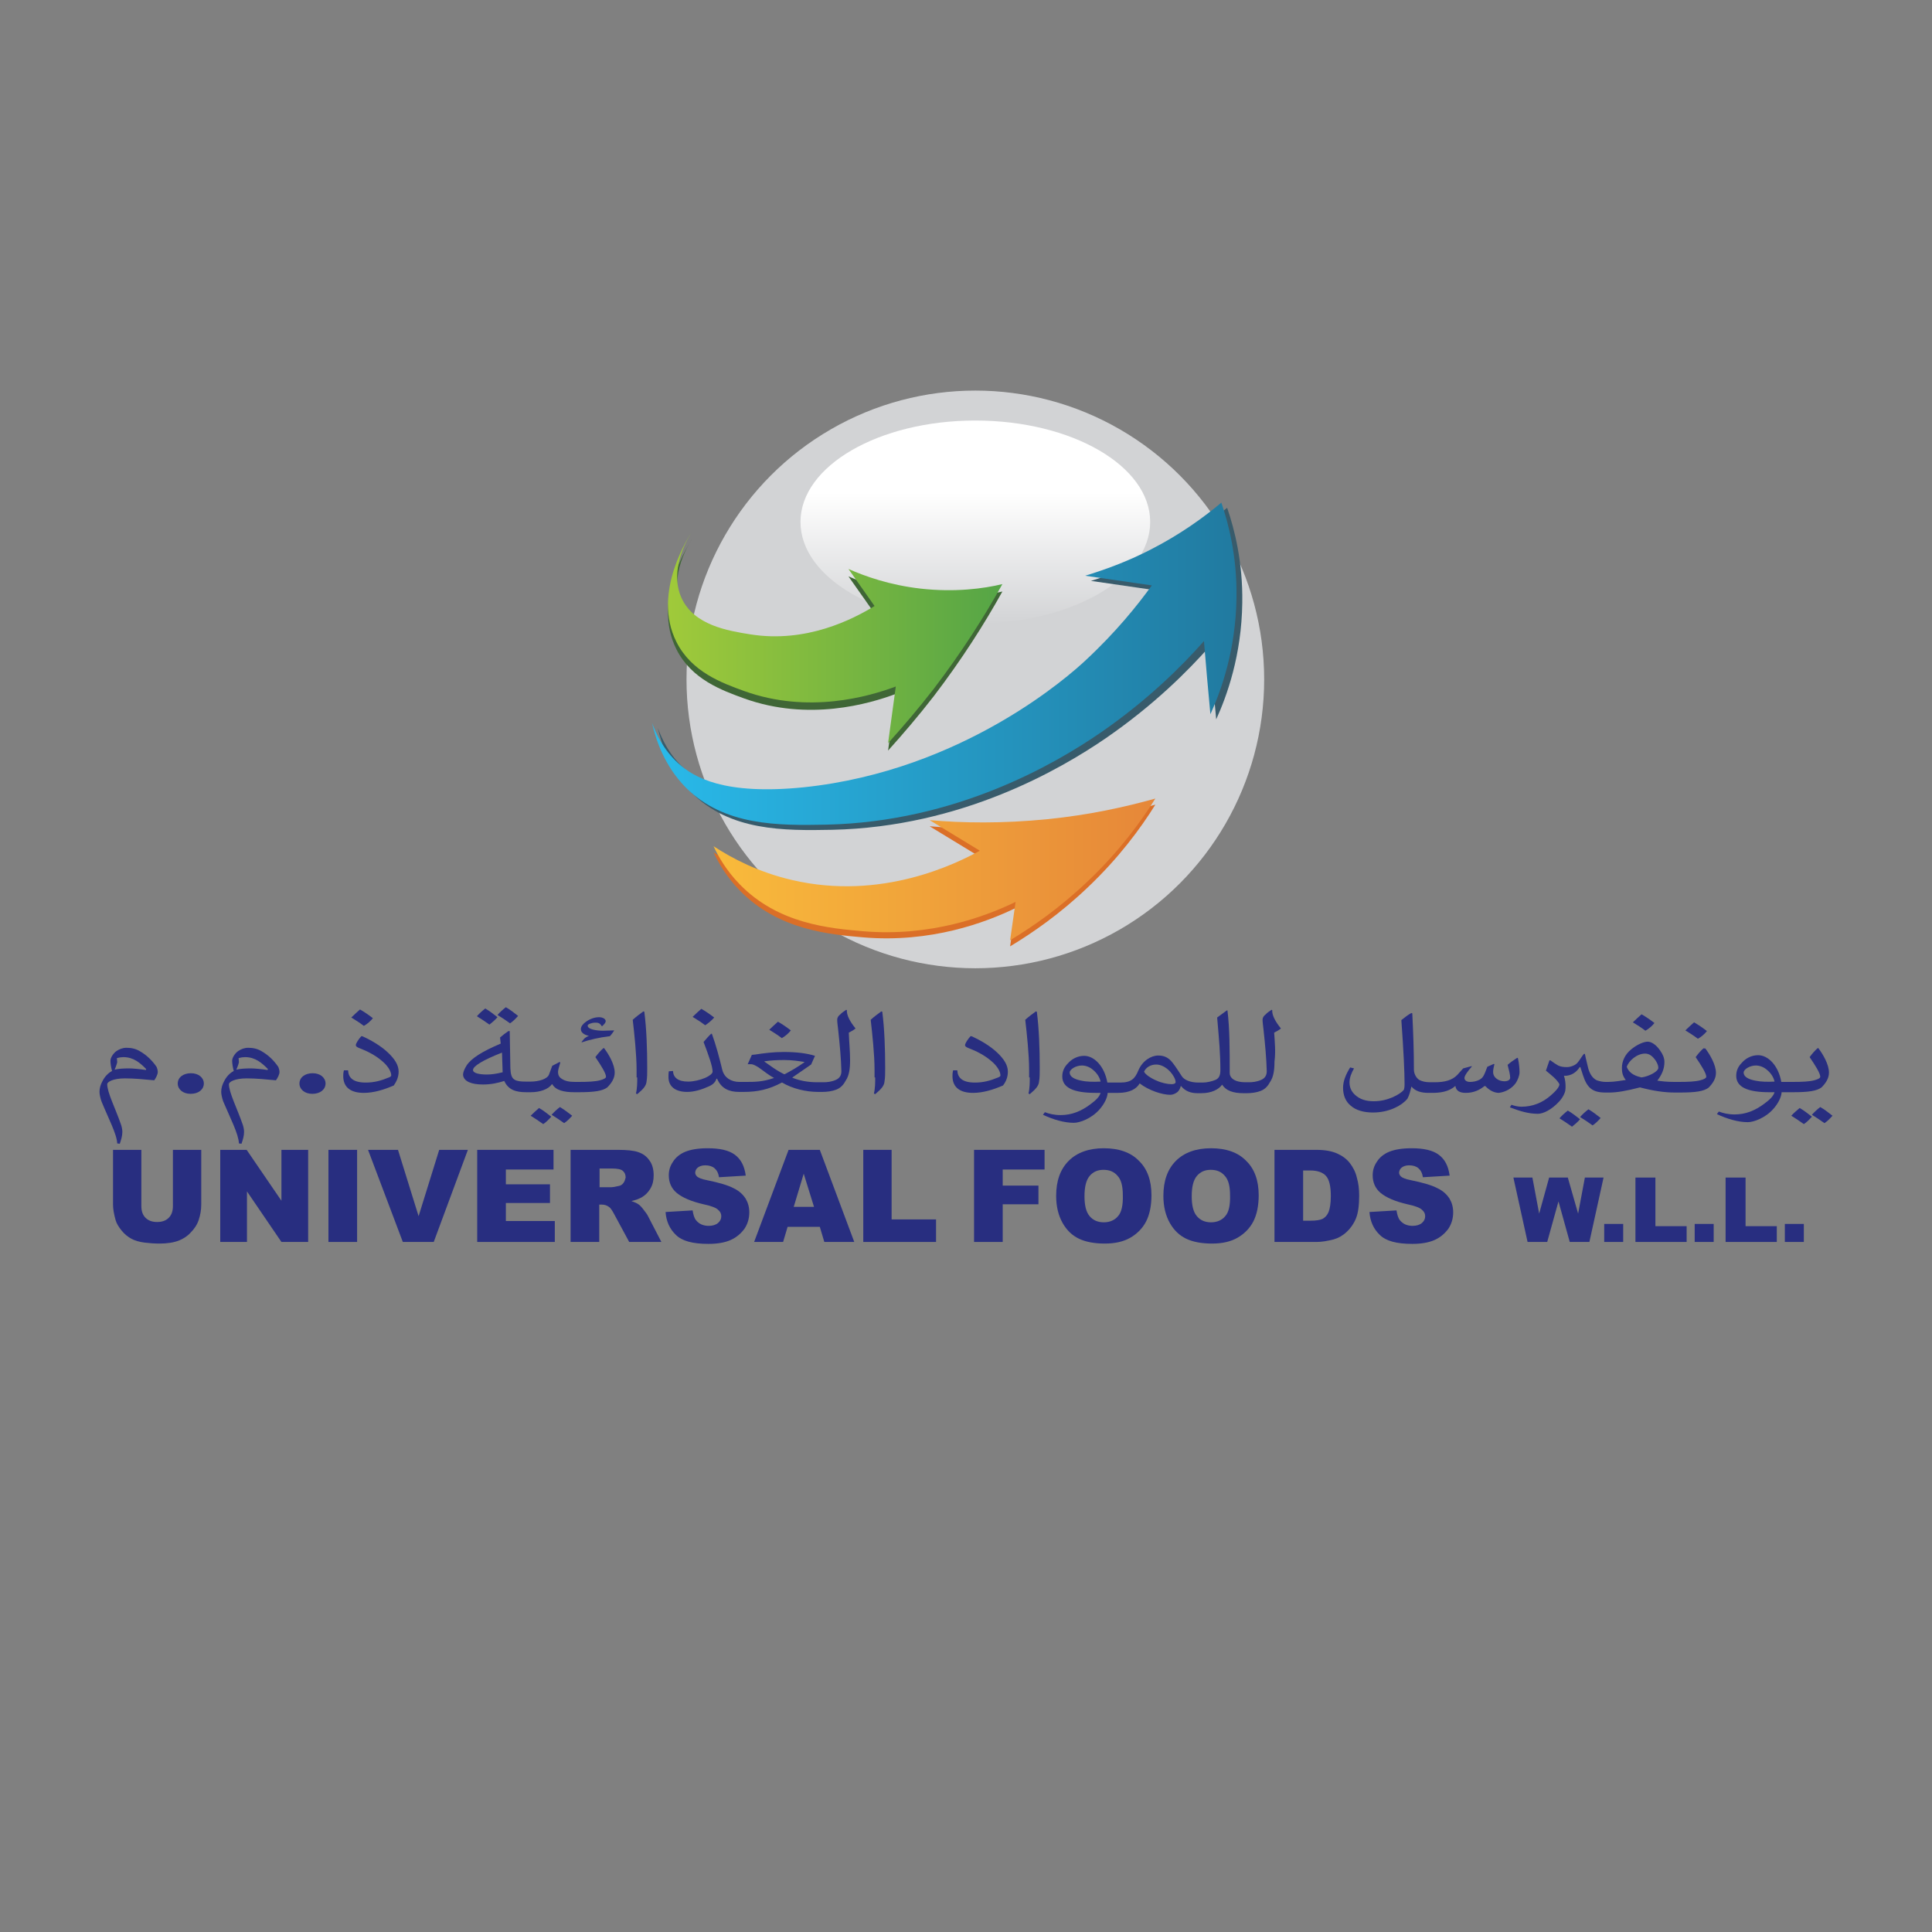 <?xml version="1.0" encoding="utf-8"?>
<!-- Generator: Adobe Illustrator 25.2.1, SVG Export Plug-In . SVG Version: 6.00 Build 0)  -->
<svg version="1.1" id="Layer_1" xmlns="http://www.w3.org/2000/svg" xmlns:xlink="http://www.w3.org/1999/xlink" x="0px" y="0px"
	 viewBox="0 0 600 600" style="enable-background:new 0 0 600 600;" xml:space="preserve">
<rect x="0" y="0" width="600" height="600" fill="#808080" stroke="none"/>
<style type="text/css">
	.st0{fill:#D2D3D5;}
	.st1{fill:url(#SVGID_1_);}
	.st2{fill:#3F6636;}
	.st3{fill:#385B6B;}
	.st4{fill:#DB6F27;}
	.st5{fill:url(#SVGID_2_);}
	.st6{fill:url(#SVGID_3_);}
	.st7{fill:url(#SVGID_4_);}
	.st8{fill:#282E80;}
</style>
<g>
	<g>
		<g>
			<circle class="st0" cx="302.9" cy="211" r="89.7"/>
			<linearGradient id="SVGID_1_" gradientUnits="userSpaceOnUse" x1="302.947" y1="194.074" x2="302.947" y2="152.904">
				<stop  offset="0" style="stop-color:#D2D3D5"/>
				<stop  offset="1" style="stop-color:#FFFFFF"/>
			</linearGradient>
			<ellipse class="st1" cx="302.9" cy="162.1" rx="54.3" ry="31.5"/>
		</g>
		<path class="st2" d="M215.1,167.1c-0.8,1.2-7.7,11.7-3.4,21c3.9,8.4,14.4,10.1,21.3,11.2c17.4,2.8,31.9-4.7,38.6-8.8
			c-2.7-3.8-5.4-7.7-8.1-11.5c5.2,2.3,12.8,5,22.4,6.1c10.7,1.2,19.6,0,25.4-1.4c-5.6,10.1-12.6,21.1-21.3,32.5
			c-4.8,6.2-9.6,11.8-14.2,16.9c0.8-5.9,1.6-11.7,2.4-17.6c-8.3,3.1-27.1,8.6-47.1,1.4c-6.9-2.5-16.3-5.9-21-15.2
			C202.2,186.2,214.4,168.3,215.1,167.1z"/>
		<path class="st3" d="M204.3,226.1c1.3,3.5,3.6,8.4,8.1,12.5c4.8,4.4,14.2,10,39,7.5c49.7-5.2,82.9-35.1,87.4-39.3
			c9.6-8.9,16.4-17.4,20.7-23.4c-6.9-1-13.8-2-20.7-3c5.9-1.8,12.9-4.3,20.3-8.1c9.2-4.7,16.5-10,22-14.6c2.3,6.7,4.9,16.9,4.7,29.5
			c-0.2,16.3-4.8,29-8.1,36.2c-0.7-7.6-1.4-15.1-2-22.7c-6.8,7.7-17.4,18.3-32.2,28.5c-14,9.6-44.7,27.6-85,28.5
			c-15.1,0.3-31.8,0.4-43.7-11.5C208.2,239.4,205.5,231.4,204.3,226.1z"/>
		<path class="st4" d="M221.6,264.7c5.8,3.8,14,8.1,24.4,10.5c27.8,6.5,51-5.1,58.3-9.1c-5.2-3.2-10.4-6.3-15.6-9.5
			c10.2,0.9,22.6,1.1,36.6-0.3c13-1.3,24.2-3.8,33.5-6.4c-4.6,7.4-11.4,16.6-21,25.7c-8.6,8.2-17.1,14.1-24.1,18.3
			c0.6-4,1.1-7.9,1.7-11.9c-9.3,4.5-26.3,10.9-47.4,9.1c-10.2-0.9-26.3-2.2-38.3-14.6C225.6,272.3,223.1,267.9,221.6,264.7z"/>
		<linearGradient id="SVGID_2_" gradientUnits="userSpaceOnUse" x1="207.428" y1="197.801" x2="311.346" y2="197.801">
			<stop  offset="0" style="stop-color:#A0CA3A"/>
			<stop  offset="1" style="stop-color:#55A546"/>
		</linearGradient>
		<path class="st5" d="M215.1,164.8c-0.8,1.2-7.7,11.7-3.4,21c3.9,8.4,14.4,10.1,21.3,11.2c17.4,2.8,31.9-4.7,38.6-8.8
			c-2.7-3.8-5.4-7.7-8.1-11.5c5.2,2.3,12.8,5,22.4,6.1c10.7,1.2,19.6,0,25.4-1.4c-5.6,10.1-12.6,21.1-21.3,32.5
			c-4.8,6.2-9.6,11.8-14.2,16.9c0.8-5.9,1.6-11.7,2.4-17.6c-8.3,3.1-27.1,8.6-47.1,1.4c-6.9-2.5-16.3-5.9-21-15.2
			C202.2,183.8,214.4,165.9,215.1,164.8z"/>
		<linearGradient id="SVGID_3_" gradientUnits="userSpaceOnUse" x1="202.538" y1="206.108" x2="384.113" y2="206.108">
			<stop  offset="0" style="stop-color:#29BAEA"/>
			<stop  offset="1" style="stop-color:#217AA0"/>
		</linearGradient>
		<path class="st6" d="M202.5,224.5c1.3,3.5,3.6,8.4,8.1,12.5c4.8,4.4,14.2,10,39,7.5c49.7-5.2,82.9-35.1,87.4-39.3
			c9.6-8.9,16.4-17.4,20.7-23.4c-6.9-1-13.8-2-20.7-3c5.9-1.8,12.9-4.3,20.3-8.1c9.2-4.7,16.5-10,22-14.6c2.3,6.7,4.9,16.9,4.7,29.5
			c-0.2,16.3-4.8,29-8.1,36.2c-0.7-7.6-1.4-15.1-2-22.7c-6.8,7.7-17.4,18.3-32.2,28.5c-14,9.6-44.7,27.6-85,28.5
			c-15.1,0.3-31.8,0.4-43.7-11.5C206.4,237.9,203.7,229.9,202.5,224.5z"/>
		<linearGradient id="SVGID_4_" gradientUnits="userSpaceOnUse" x1="221.577" y1="269.955" x2="358.771" y2="269.955">
			<stop  offset="0" style="stop-color:#F9BB3B"/>
			<stop  offset="1" style="stop-color:#E68739"/>
		</linearGradient>
		<path class="st7" d="M221.6,262.8c5.8,3.8,14,8.1,24.4,10.5c27.8,6.5,51-5.1,58.3-9.1c-5.2-3.2-10.4-6.3-15.6-9.5
			c10.2,0.9,22.6,1.1,36.6-0.3c13-1.3,24.2-3.8,33.5-6.4c-4.6,7.4-11.4,16.6-21,25.7c-8.6,8.2-17.1,14.1-24.1,18.3
			c0.6-4,1.1-7.9,1.7-11.9c-9.3,4.5-26.3,10.9-47.4,9.1c-10.2-0.9-26.3-2.2-38.3-14.6C225.6,270.4,223.1,266,221.6,262.8z"/>
	</g>
	<g>
		<path class="st8" d="M37.2,355.2c0.4-1.2,0.8-2.4,0.8-3.7c0-0.7-0.2-1.6-0.4-2.2c-1.8-5.2-4.3-10-4.3-12.6c0-0.7,1.8-1.8,5.5-1.8
			c3,0,6,0.3,9.1,0.6c0.5-0.7,1.1-1.8,1.1-2.6c0-0.5-0.2-1.2-0.4-1.6c-1.3-1.9-3-3.6-5.1-4.8c-1.3-0.8-2.7-1.1-4.2-1.1
			c-1.2,0-2.2,0.4-3.1,1s-1.9,2-1.9,3c0,0.9,0.2,2.1,0.5,3.2c-1.3,0.7-2.3,1.8-3,3.2c-0.6,1.1-0.9,2.2-0.9,3.3c0,0.8,0.3,2,0.6,2.9
			c2.1,5.2,4.8,10.2,4.9,13.1L37.2,355.2z M36.4,329.9l-0.1-1.3c0.7-0.2,1.4-0.3,2-0.3c3.2,0,5.2,1.8,7.1,3.7l-0.1,0.3
			c-1.9-0.3-4.1-0.5-5.2-0.5c-1.7,0-3.4,0.1-4.5,0.4C35.8,331.7,36.2,330.8,36.4,329.9z"/>
		<path class="st8" d="M59.3,333.3c-2.4,0-4.1,1.3-4.1,3.2c0,1.8,1.6,3.2,4,3.2c2.5,0,4.1-1.4,4.1-3.2
			C63.3,334.7,61.7,333.3,59.3,333.3z"/>
		<path class="st8" d="M74.2,355.1l0.8,0.1c0.4-1.2,0.8-2.4,0.8-3.7c0-0.7-0.2-1.6-0.4-2.2c-1.8-5.2-4.3-10-4.3-12.6
			c0-0.7,1.8-1.8,5.5-1.8c3,0,6,0.3,9.1,0.6c0.5-0.7,1.1-1.8,1.1-2.6c0-0.5-0.2-1.2-0.4-1.6c-1.3-1.9-3-3.6-5.1-4.8
			c-1.3-0.8-2.7-1.1-4.2-1.1c-1.2,0-2.2,0.4-3.1,1c-0.9,0.6-1.9,2-1.9,3c0,0.9,0.2,2.1,0.5,3.2c-1.3,0.7-2.3,1.8-3,3.2
			c-0.6,1.1-0.9,2.2-0.9,3.3c0,0.8,0.3,2,0.6,2.9C71.5,347.2,74.1,352.2,74.2,355.1z M74.2,329.9l-0.1-1.3c0.7-0.2,1.4-0.3,2-0.3
			c3.2,0,5.2,1.8,7.1,3.7l-0.1,0.3c-1.9-0.3-4.1-0.5-5.2-0.5c-1.7,0-3.4,0.1-4.5,0.4C73.6,331.7,74,330.8,74.2,329.9z"/>
		<path class="st8" d="M97.1,333.3c-2.4,0-4.1,1.3-4.1,3.2c0,1.8,1.6,3.2,4,3.2c2.5,0,4.1-1.4,4.1-3.2
			C101.1,334.7,99.5,333.3,97.1,333.3z"/>
		<path class="st8" d="M123.8,332.8c0-2.1-1.3-4-3.3-5.9c-2.2-2.1-5.3-3.9-8-5.1l-0.3,0c-0.8,0.9-1.7,2.2-1.7,2.8
			c0,0.3,0.3,0.6,1.1,0.9c2.4,0.9,4.9,2.2,6.8,3.8c2,1.6,3.1,3.4,3.1,4.7c0,0.2-0.2,0.4-0.7,0.6c-2.4,1-4.6,1.6-7.2,1.6
			c-4.2,0-5.4-1.7-5.5-3.8h-1.3c-0.2,0.8-0.2,1.4-0.2,1.8c0,3.7,2.6,5.2,6.4,5.2c3.1,0,6.3-1,9.3-2.3
			C123.2,335.8,123.8,334.4,123.8,332.8z"/>
		<path class="st8" d="M115.8,316.2c-1.3-1-2.6-1.9-4-2.7c-0.9,0.8-1.8,1.6-2.7,2.5c1.3,0.8,2.6,1.6,3.9,2.6
			C114.2,317.9,115.1,317.1,115.8,316.2z"/>
		<path class="st8" d="M160.9,315.5c-1.3-1-2.4-1.9-3.8-2.7c-0.8,0.6-1.8,1.5-2.6,2.4c1.3,0.8,2.5,1.6,3.9,2.6
			C159.3,317.2,160,316.5,160.9,315.5z"/>
		<path class="st8" d="M154.5,315.9c-1.3-1-2.4-1.9-3.8-2.7c-0.8,0.6-1.8,1.5-2.6,2.4c1.3,0.8,2.5,1.6,3.9,2.6
			C152.9,317.5,153.6,316.9,154.5,315.9z"/>
		<path class="st8" d="M150,336.8c2.6,0,4.7-0.5,6.6-1.1c1.3,2.8,3.6,3.5,6.9,3.5h0.7h0h0.6c2.9,0,5.5-0.9,6.6-2.5h0.1
			c1.1,1.9,3.6,2.5,6.9,2.5h0.8h0h0.4c5.1,0,7.5-0.4,9-1.5c1.3-1.3,2.3-2.8,2.3-4.6c0-2.5-1.8-5.6-3.3-7.6h-0.2
			c-0.9,0.8-1.7,1.7-2.5,2.8c1.7,2.5,3.3,5,3.3,6.1c0,0.4-0.7,0.8-1.9,1.1c-1.5,0.4-3.7,0.5-6.6,0.5h-0.6h0h-0.6
			c-1.8,0-3.1-0.3-4.1-1c-0.8-0.5-1.1-1.2-1.1-2.1c0-0.5,0.3-1.6,0.7-2.9l-0.2-0.2l-2.3,1.2l-1,2.7c-0.5,1.4-3.2,2.2-5.7,2.2h-0.7h0
			h-0.8c-1.5,0-2.7-0.1-3.5-0.6c-1-0.6-1.2-1.8-1.3-3.5c-0.1-3.9-0.1-7.7-0.2-11.6h-0.4c-0.9,0.6-1.8,1.3-2.6,2l0.2,1.9
			c-5.7,2.4-9.2,4.6-10.6,6.8c-0.8,1.3-1.1,2.2-1.1,2.9C144,335.9,146.5,336.8,150,336.8z M155.9,326.9l0.2,6.1
			c-2,0.5-3.5,0.7-4.9,0.7c-2.3,0-4.3-0.4-4.3-1.4C146.9,331.1,150,329.2,155.9,326.9z"/>
		<path class="st8" d="M173.9,343.8c-0.8,0.6-1.8,1.5-2.6,2.4c1.3,0.8,2.5,1.6,3.9,2.6c0.9-0.6,1.6-1.3,2.5-2.3
			C176.4,345.5,175.2,344.6,173.9,343.8z"/>
		<path class="st8" d="M164.8,346.5c1.3,0.8,2.5,1.6,3.9,2.6c0.9-0.6,1.6-1.3,2.5-2.3c-1.3-1-2.4-1.9-3.8-2.7
			C166.6,344.8,165.7,345.6,164.8,346.5z"/>
		<path class="st8" d="M182.9,321.7L182.9,321.7c-0.6,0.2-1.2,0.6-1.5,0.9l-0.8,1l0.1,0.1c2.4-0.8,5.3-1.5,8.7-1.9
			c0.5-0.5,0.9-1.1,1.3-1.7v-0.1c-1.1,0-2.3,0.1-3.4,0.1c-2,0-4.8-0.4-4.8-1.6c0-0.4,1.2-0.9,2.3-0.9c0.4,0,0.8,0,1,0.1
			c0.4,0.1,0.7,0.4,1.1,1h0.1c0.5-0.5,1.1-1,1.1-1.6c0-0.6-0.8-1.2-2.1-1.2c-1.4,0-2.9,0.6-4,1.4c-0.9,0.6-1.6,1.5-1.6,2.2
			C180.3,320.6,181.4,321.4,182.9,321.7z"/>
		<path class="st8" d="M197.9,334.6c0,1.6,0,3.4-0.4,5l0.4,0.2c1.9-1.6,2.8-2.6,2.9-4c0.2-1.1,0.2-2.6,0.2-4.1
			c0-5.8-0.2-12.1-0.9-17.5l-0.3-0.1c-1,0.7-2.3,1.7-3.3,2.6c0.5,4.3,1.2,10.9,1.2,15.5V334.6z"/>
		<path class="st8" d="M221.8,316c-1.3-1-2.6-1.9-4-2.7c-0.9,0.8-1.8,1.6-2.7,2.5c1.3,0.8,2.6,1.6,3.9,2.6
			C220.1,317.7,221,316.9,221.8,316z"/>
		<path class="st8" d="M245.6,320c-1.3-1-2.6-1.9-4-2.7c-0.9,0.8-1.8,1.6-2.7,2.5c1.3,0.8,2.6,1.6,3.9,2.6
			C244,321.7,244.9,320.9,245.6,320z"/>
		<path class="st8" d="M262.8,313.6c-0.7,0.5-1.4,0.9-1.8,1.4c-0.7,0.5-1,1.1-1,1.7c0,0.9,0.2,2,0.3,3.1c0.5,4.6,0.9,8.9,1,12.9
			c0,1.3-0.6,2.2-1.8,2.7c-1.4,0.6-2.7,0.7-3.7,0.7H255h0h-1.3c-2.8,0-5.4-0.5-7.6-1.4v-0.1l5.8-4l1.2-2.7c-2.5-0.8-5.8-1.2-9.7-1.2
			c-3.3,0-6.3,0.4-8.9,0.8l-1,0.1l-1.3,2.9l0.1,0h1c0.6,0,1.5,0.5,2.3,1c1.6,1.1,3.1,2.4,4.7,3.2v0.1c-3.5,1.2-5.9,1.2-8.7,1.2h-1.4
			h0h-0.6c-2.5,0-4.7-1.3-5.3-3.8c-0.9-3.7-1.9-7.5-3.2-11.1l-0.2-0.1c-0.9,0.8-1.6,1.7-2.4,2.6c1.6,4.2,2.8,7.6,2.8,9.2
			c0,0.6-0.9,1.3-2.2,1.9c-1.6,0.7-3.7,1.2-5.4,1.2c-3.2,0-4.6-1.3-4.7-3.3l-1.3,0.1c-0.1,0.6-0.1,1.2-0.1,1.8
			c0,2.9,2.1,4.6,5.8,4.6c2.2,0,4.5-0.7,6.7-1.7c1.4-0.6,2.1-1.4,2.4-2.4h0.2c1.3,3.1,3.8,4.1,6.8,4.1h0.6h0h1c4,0,7.6-0.7,11.7-2.9
			h0.1c3.2,1.9,7.4,2.9,11.1,2.9h1h0h0.5c1.3,0,2.9-0.2,4.2-0.7c1.5-0.6,2.3-1.6,3-2.9c1-1.5,1.3-3.6,1.3-6.2c0-2.8-0.3-5.8-0.4-8.6
			c0.8-0.4,1.5-0.8,2.1-1.3c-1.7-2.1-2.8-4.1-2.7-5.7L262.8,313.6z M243.5,333.6c-1.6-0.8-3-1.7-4.1-2.5c-0.7-0.5-1.4-1-2-1.4v-0.1
			c2-0.3,4-0.4,6.2-0.4c2.3,0,4.4,0.3,6.2,0.6v0.1c-2.1,1.5-4.2,2.7-6.1,3.7H243.5z"/>
		<path class="st8" d="M271.8,334.6c0,1.6,0,3.4-0.4,5l0.4,0.2c1.9-1.6,2.8-2.6,2.9-4c0.2-1.1,0.2-2.6,0.2-4.1
			c0-5.8-0.2-12.1-0.9-17.5l-0.3-0.1c-1,0.7-2.3,1.7-3.3,2.6c0.5,4.3,1.2,10.9,1.2,15.5V334.6z"/>
		<path class="st8" d="M313,332.8c0-2.1-1.3-4-3.3-5.9c-2.2-2.1-5.3-3.9-8-5.1l-0.3,0c-0.8,0.9-1.7,2.2-1.7,2.8
			c0,0.3,0.3,0.6,1.1,0.9c2.4,0.9,4.9,2.2,6.8,3.8c2,1.6,3.1,3.4,3.1,4.7c0,0.2-0.2,0.4-0.7,0.6c-2.4,1-4.6,1.6-7.2,1.6
			c-4.2,0-5.4-1.7-5.5-3.8h-1.3c-0.2,0.8-0.2,1.4-0.2,1.8c0,3.7,2.6,5.2,6.4,5.2c3.1,0,6.3-1,9.3-2.3
			C312.5,335.8,313,334.4,313,332.8z"/>
		<path class="st8" d="M319.8,334.6c0,1.6,0,3.4-0.4,5l0.4,0.2c1.9-1.6,2.8-2.6,2.9-4c0.2-1.1,0.2-2.6,0.2-4.1
			c0-5.8-0.2-12.1-0.9-17.5l-0.3-0.1c-1,0.7-2.3,1.7-3.3,2.6c0.5,4.3,1.2,10.9,1.2,15.5V334.6z"/>
		<path class="st8" d="M395.7,320.7c0.8-0.4,1.5-0.8,2.1-1.3c-1.7-2.1-2.8-4.1-2.7-5.7l-0.2-0.1c-0.7,0.5-1.4,0.9-1.8,1.4
			c-0.7,0.5-1,1.1-1,1.7c0,0.9,0.2,2,0.3,3.1c0.5,4.6,0.9,8.9,1,12.9c0,1.3-0.6,2.2-1.8,2.7c-1.4,0.6-2.7,0.7-3.7,0.7h-0.7h0h-0.4
			c-3.9,0-4.9-1.7-4.9-2.8c0-7.6,0-13.7-0.7-19.5l-0.2,0l-3,2.2l0.1,1.2c0.5,5.7,0.9,10.2,0.9,15.2c0,1.8-0.6,2.6-1.6,3
			c-1,0.4-2.5,0.8-3.9,0.8h-0.7h0h-0.6c-2.7,0-4.5-0.9-5.2-2c-1.8-2.8-2.5-3.8-3.3-4.7c-1.1-1.2-2.4-1.7-4-1.7
			c-2.2,0-4.9,1.6-6.2,4.7c-1,2.4-2.1,3.7-5.6,3.7h-1h0h-3c-0.9-5.1-4.1-8.3-7.2-8.3c-2.1,0-3.9,1-5.1,2.4c-1,1-1.7,2.3-1.7,4
			c0,3.5,3.5,5.1,10.3,5.1h1.6c-0.4,1.3-1.5,2.3-3.1,3.5c-2.9,2.2-5.9,3.4-9.3,3.4c-2,0-3.6-0.4-4.9-0.9l-0.6,0.8
			c3.2,1.5,6.6,2.5,9.6,2.5c1.8,0,5.5-1.3,8-4.2c1.4-1.6,2.4-3.5,2.5-5.1h2.8h0h0.5c3.6,0,5.7-1.3,6.6-2.9h0.1
			c2.7,2.1,6.9,3.5,9.4,3.5c0.8,0,1.5-0.3,2.2-0.8c0.5-0.4,0.9-1.1,1.1-1.9h0.1c1.4,1.7,3.2,2.2,5.1,2.2h0.6h0h0.6
			c3.2,0,5.4-1.2,6.4-2.6h0.1c1.1,1.8,3.4,2.6,6.5,2.6h0.7h0h0.5c1.3,0,2.9-0.2,4.2-0.7c1.5-0.6,2.3-1.6,3-2.9
			c1-1.5,1.3-3.6,1.3-6.2C396.2,326.6,395.9,323.6,395.7,320.7z M335.8,335.6c-2.1-0.4-3.6-1.2-3.6-2.5c0-1,1.9-2.2,3.8-2.2
			c1.2,0,2.5,0.5,3.5,1.4c1.1,0.9,2,2.2,2.3,3.6C339.6,336,337.6,336,335.8,335.6z M363.8,336.7c-1.2,0-3.1-0.4-4.6-1.1
			c-1.5-0.6-3.6-1.9-3.9-2.8c0.6-1.3,2-2.2,3.8-2.2c1.4,0,3,0.8,4.3,2.2c0.9,1,1.7,2.3,1.7,3.3C365,336.6,364.4,336.7,363.8,336.7z"
			/>
		<path class="st8" d="M470.7,336.4c0.6-0.9,1.2-2.3,1.2-3.4c0-1-0.1-2.6-0.5-4.4l-0.2-0.1c-1.1,0.7-2.1,1.4-3,2.2
			c0.4,1.5,0.8,3.1,0.8,4c0,0.7-0.8,1.1-1.8,1.1c-1.6,0-3.5-1-3.5-2.9c0-0.7,0.2-1.6,0.4-2.4l-0.2-0.1l-2,0.9c-1,2.6-1.2,3.3-2.4,4
			c-0.9,0.5-2,0.7-3,0.7c-1,0-1.7-0.5-1.7-1.2c0-0.7,0.9-2,2.3-3.6l-0.1-0.1l-2.6,0.7l-1.8,2c-1.6,1.7-4,2.3-7,2.3h-1.1h0h-0.4
			c-1.5,0-2.5-0.3-3.3-0.7c-1-0.6-1.7-2-1.7-3.2c0-5.9-0.2-11.3-0.5-17.5l-0.3-0.1c-1.1,0.6-2.1,1.4-3.1,2.2c0.7,9.7,1,16.1,1,20
			c0,1.1-0.2,1.4-0.2,1.6c-0.7,0.9-2,1.7-3.6,2.4c-1.7,0.7-3.5,1.2-5.8,1.2c-2.4,0-4.3-0.6-5.8-2c-1.2-1.1-1.7-2.4-1.7-3.9
			c0-1.4,0.6-2.9,1.4-4.3l-1.2-0.3c-1.3,2.1-2.2,4.2-2.2,6.3c0,2.4,0.8,4.3,2.4,5.6c1.6,1.4,4,2.1,6.9,2.1c2.4,0,4.8-0.5,6.9-1.5
			c1.5-0.7,2.8-1.6,3.8-2.8c0.6-1.1,0.9-2.4,1.2-3.7h0.1c1.1,1.3,2.8,1.9,5.2,1.9h0.6h0h0.6c2.3,0,5.1-0.3,7.1-2.1h0.1
			c0.2,1.5,1.4,2.1,3.2,2.1c2.5,0,4.3-0.9,5.8-2.1h0.3c1.2,1.3,2.7,2.1,4.2,2.1C467.7,339.1,469.5,338,470.7,336.4z"/>
		<path class="st8" d="M490.7,347.6c-1.3-1-2.4-1.9-3.8-2.7c-0.8,0.6-1.8,1.5-2.6,2.4c1.3,0.8,2.5,1.6,3.9,2.6
			C489.1,349.2,489.8,348.6,490.7,347.6z"/>
		<path class="st8" d="M497.1,347.2c-1.3-1-2.4-1.9-3.8-2.7c-0.8,0.6-1.8,1.5-2.6,2.4c1.3,0.8,2.5,1.6,3.9,2.6
			C495.5,348.9,496.2,348.2,497.1,347.2z"/>
		<path class="st8" d="M513.8,317.7c-1.3-1-2.6-1.9-4-2.7c-0.9,0.8-1.8,1.6-2.7,2.5c1.3,0.8,2.6,1.6,3.9,2.6
			C512.2,319.4,513.1,318.6,513.8,317.7z"/>
		<path class="st8" d="M530.1,320.2c-1.3-1-2.6-1.9-4-2.7c-0.9,0.8-1.8,1.6-2.7,2.5c1.3,0.8,2.6,1.6,3.9,2.6
			C528.5,321.9,529.4,321.1,530.1,320.2z"/>
		<path class="st8" d="M529.1,325.5c-0.9,0.8-1.7,1.7-2.5,2.8c1.7,2.5,3.3,5,3.3,6.1c0,0.4-0.7,0.8-1.9,1.1
			c-1.5,0.4-3.7,0.5-6.6,0.5H521h0h-1.1c-2.2,0-3.9-0.2-5.2-0.4c1.3-1.7,2.2-3.5,2.2-5.8c0-1.2-0.5-2.4-1.3-3.5
			c-1.2-1.8-2.7-2.8-3.9-2.8c-1.2,0-3.3,0.9-5,2.3c-2.2,1.7-3,4-3,5.8c0,1.2,0.1,2.4,1.2,3.8c-1.5,0.2-3.5,0.6-5.4,0.6H499h0h-0.4
			c-0.9,0-1.8-0.2-2.7-0.5c-1.5-0.7-2.4-2.4-2.8-4.3c-0.5-2.1-0.8-3.3-0.9-3.9h-0.3c-1.1,1.3-1.7,2.8-2.8,3.4
			c-0.7,0.4-1.6,0.7-2.4,0.7c-1.1,0-2-0.1-2.8-0.5c-0.7-0.4-1.6-1-2.4-1.6h-0.3l-1.1,3.2c1.7,1.4,3.4,2.7,4.2,4.2
			c0,0.9-1.2,2.2-2.7,3.5c-2.6,2.3-5.7,3.5-9.1,3.5c-1.1,0-2.3-0.3-3.1-0.6l-0.5,0.8c3.2,1.2,5.8,2,8.7,2c1.7,0,4.3-1.3,6.6-3.8
			c1.3-1.4,1.8-2.8,1.9-3.3c0.1-0.7,0.1-1,0.1-1.3c0-1.1-0.1-2.2-0.5-3.4c2.2,0.1,3.9-1.1,4.9-2.7h0.2l0.8,2.5c1.3,4,3,5.4,7,5.4
			h0.6h0h0.6c2.3,0,5.3-0.5,9.5-1.6c4.2,1.1,7.6,1.6,10.9,1.6h1h0h0.4c5.1,0,7.5-0.4,9-1.5c1.3-1.3,2.3-2.8,2.3-4.6
			c0-2.5-1.8-5.6-3.3-7.6H529.1z M509.8,334.6c-2.9-0.6-4.1-1.9-4.6-3.3c0.6-1.8,3.1-4.1,5.7-4.1c1.4,0,2.4,0.9,3.3,2.2
			c0.3,0.5,0.8,1.3,0.8,2.2C515.1,332.7,512.1,334.3,509.8,334.6z"/>
		<path class="st8" d="M565.3,343.8c-0.8,0.6-1.8,1.5-2.6,2.4c1.3,0.8,2.5,1.6,3.9,2.6c0.9-0.6,1.6-1.3,2.5-2.3
			C567.8,345.5,566.7,344.6,565.3,343.8z"/>
		<path class="st8" d="M556.3,346.5c1.3,0.8,2.5,1.6,3.9,2.6c0.9-0.6,1.6-1.3,2.5-2.3c-1.3-1-2.4-1.9-3.8-2.7
			C558.1,344.8,557.1,345.6,556.3,346.5z"/>
		<path class="st8" d="M556.3,339.2h0.4c5.1,0,7.5-0.4,9-1.5c1.3-1.3,2.3-2.8,2.3-4.6c0-2.5-1.8-5.6-3.3-7.6h-0.2
			c-0.9,0.8-1.7,1.7-2.5,2.8c1.7,2.5,3.3,5,3.3,6.1c0,0.4-0.7,0.8-1.9,1.1c-1.5,0.4-3.7,0.5-6.6,0.5h-0.6h0h-3
			c-0.9-5.1-4.1-8.3-7.2-8.3c-2.1,0-3.9,1-5.1,2.4c-1,1-1.7,2.3-1.7,4c0,3.5,3.5,5.1,10.3,5.1h1.6c-0.4,1.3-1.5,2.3-3.1,3.5
			c-2.9,2.2-5.9,3.4-9.3,3.4c-2,0-3.6-0.4-4.9-0.9l-0.6,0.8c3.2,1.5,6.6,2.5,9.6,2.5c1.8,0,5.5-1.3,8-4.2c1.4-1.6,2.4-3.5,2.5-5.1
			H556.3L556.3,339.2z M545.1,335.6c-2.1-0.4-3.6-1.2-3.6-2.5c0-1,1.9-2.2,3.8-2.2c1.2,0,2.5,0.5,3.5,1.4c1.1,0.9,2,2.2,2.3,3.6
			C549,336,547,336,545.1,335.6z"/>
		<path class="st8" d="M53.7,374.5c0,1.6-0.4,2.8-1.3,3.7c-0.9,0.9-2.1,1.3-3.6,1.3c-1.5,0-2.7-0.4-3.6-1.3
			c-0.9-0.9-1.3-2.1-1.3-3.7v-17.4h-8.8v17c0,1.4,0.3,3,0.8,4.8c0.3,1.1,1,2.2,1.9,3.3c0.9,1.1,1.9,1.9,3,2.5c1.1,0.6,2.5,1,4.1,1.2
			c1.6,0.2,3.2,0.3,4.6,0.3c2.4,0,4.5-0.3,6.2-1c1.2-0.5,2.4-1.2,3.5-2.4c1.1-1.1,2-2.4,2.5-3.9s0.8-3.1,0.8-4.8v-17h-8.8V374.5z"/>
		<polygon class="st8" points="87.4,372.9 76.6,357.1 68.4,357.1 68.4,385.7 76.7,385.7 76.7,370 87.4,385.7 95.7,385.7 95.7,357.1 
			87.4,357.1 		"/>
		<rect x="102" y="357.1" class="st8" width="8.9" height="28.6"/>
		<polygon class="st8" points="130,377.7 123.6,357.1 114.3,357.1 125.1,385.7 134.7,385.7 145.3,357.1 136.4,357.1 		"/>
		<polygon class="st8" points="157.1,373.6 170.8,373.6 170.8,367.8 157.1,367.8 157.1,363.2 171.9,363.2 171.9,357.1 148.2,357.1 
			148.2,385.7 172.3,385.7 172.3,379.2 157.1,379.2 		"/>
		<path class="st8" d="M199.8,375.6c-0.6-0.8-1.1-1.3-1.4-1.5c-0.5-0.4-1.2-0.7-2.3-1.1c1.3-0.3,2.3-0.7,3.1-1.1
			c1.2-0.7,2.1-1.6,2.8-2.8c0.7-1.2,1-2.5,1-4.1c0-1.8-0.4-3.4-1.3-4.6c-0.9-1.3-2-2.1-3.5-2.6c-1.4-0.5-3.5-0.7-6.3-0.7h-14.7v28.6
			h8.9v-11.6h0.8c0.8,0,1.5,0.2,2.2,0.7c0.5,0.3,1,1.1,1.6,2.2l4.7,8.7h10l-4.3-8.3C200.9,377,200.4,376.4,199.8,375.6z
			 M193.6,367.4c-0.4,0.5-0.8,0.8-1.4,0.9c-1.2,0.3-1.9,0.4-2.3,0.4h-3.7v-5.8h3.9c1.6,0,2.7,0.2,3.3,0.7c0.6,0.5,0.9,1.2,0.9,2.1
			C194.1,366.4,194,366.9,193.6,367.4z"/>
		<path class="st8" d="M227.8,369c-1.7-0.9-4.4-1.7-8.3-2.5c-1.6-0.3-2.5-0.7-3-1.1c-0.4-0.4-0.6-0.8-0.6-1.2c0-0.6,0.3-1.2,0.8-1.6
			c0.5-0.4,1.3-0.7,2.3-0.7c1.2,0,2.2,0.3,2.9,0.9c0.7,0.6,1.2,1.5,1.4,2.8l8.3-0.5c-0.4-3-1.5-5.1-3.4-6.5c-1.9-1.4-4.7-2-8.4-2
			c-3,0-5.3,0.4-7,1.1c-1.7,0.7-3,1.8-3.8,3.1c-0.9,1.3-1.3,2.7-1.3,4.2c0,2.2,0.8,4.1,2.5,5.5c1.7,1.4,4.4,2.6,8.3,3.5
			c2.4,0.5,3.9,1.1,4.5,1.7c0.7,0.6,1,1.2,1,2c0,0.8-0.3,1.5-1,2.1c-0.7,0.6-1.7,0.9-2.9,0.9c-1.7,0-3-0.6-3.9-1.7
			c-0.6-0.7-0.9-1.8-1.1-3.1l-8.4,0.5c0.2,2.9,1.3,5.3,3.2,7.1c1.9,1.9,5.2,2.8,10.1,2.8c2.8,0,5.1-0.4,6.9-1.2
			c1.8-0.8,3.2-2,4.3-3.5c1-1.5,1.5-3.2,1.5-5.1c0-1.6-0.4-3-1.1-4.2C230.7,370.9,229.5,369.8,227.8,369z"/>
		<path class="st8" d="M244.9,357.1l-10.7,28.6h9l1.4-4.7h10l1.4,4.7h9.3l-10.7-28.6H244.9z M246.5,374.8l3.1-10.3l3.2,10.3H246.5z"
			/>
		<polygon class="st8" points="276.9,357.1 268.1,357.1 268.1,385.7 290.7,385.7 290.7,378.7 276.9,378.7 		"/>
		<polygon class="st8" points="302.5,385.7 311.4,385.7 311.4,374 322.5,374 322.5,368.2 311.4,368.2 311.4,363.2 324.4,363.2 
			324.4,357.1 302.5,357.1 		"/>
		<path class="st8" d="M342.8,356.6c-4.6,0-8.3,1.3-10.9,3.9c-2.6,2.6-3.9,6.2-3.9,10.9c0,3.3,0.7,6.1,2,8.4s3,3.9,5.1,4.9
			c2.1,1,4.8,1.5,8,1.5c3.2,0,5.8-0.6,7.9-1.8c2.1-1.2,3.8-2.9,4.9-5c1.1-2.1,1.7-4.9,1.7-8.2c0-4.6-1.3-8.2-3.9-10.7
			C351.2,357.9,347.5,356.6,342.8,356.6z M347.2,377.7c-1,1.2-2.5,1.9-4.4,1.9c-1.8,0-3.3-0.6-4.4-1.9c-1.1-1.3-1.6-3.3-1.6-6.2
			c0-2.9,0.5-5,1.6-6.3c1.1-1.3,2.5-1.9,4.3-1.9c1.9,0,3.3,0.6,4.4,1.9c1.1,1.2,1.6,3.2,1.6,5.9
			C348.8,374.3,348.3,376.5,347.2,377.7z"/>
		<path class="st8" d="M376.1,356.6c-4.6,0-8.3,1.3-10.9,3.9c-2.6,2.6-3.9,6.2-3.9,10.9c0,3.3,0.7,6.1,2,8.4s3,3.9,5.1,4.9
			c2.1,1,4.8,1.5,8,1.5c3.2,0,5.8-0.6,7.9-1.8c2.1-1.2,3.8-2.9,4.9-5c1.1-2.1,1.7-4.9,1.7-8.2c0-4.6-1.3-8.2-3.9-10.7
			C384.5,357.9,380.8,356.6,376.1,356.6z M380.5,377.7c-1,1.2-2.5,1.9-4.4,1.9c-1.8,0-3.3-0.6-4.4-1.9c-1.1-1.3-1.6-3.3-1.6-6.2
			c0-2.9,0.5-5,1.6-6.3c1.1-1.3,2.5-1.9,4.3-1.9c1.9,0,3.3,0.6,4.4,1.9c1.1,1.2,1.6,3.2,1.6,5.9
			C382.1,374.3,381.6,376.5,380.5,377.7z"/>
		<path class="st8" d="M419.2,361.2c-1-1.3-2.4-2.3-4-3s-3.7-1.1-6.3-1.1h-13.1v28.6h13.1c1.6,0,3.3-0.3,5.3-0.8
			c1.4-0.4,2.7-1.1,4-2.3c1.2-1.1,2.2-2.5,2.9-4.2c0.7-1.7,1-4.1,1-7.1c0-2-0.2-3.8-0.7-5.5C421,364,420.2,362.5,419.2,361.2z
			 M412.6,376.4c-0.4,1-1.1,1.7-1.8,2.1c-0.8,0.4-2.1,0.6-3.9,0.6h-2.2v-15.6h2.2c2.3,0,3.9,0.6,4.9,1.7c1,1.1,1.5,3.2,1.5,6.2
			C413.3,373.8,413,375.4,412.6,376.4z"/>
		<path class="st8" d="M446.4,369c-1.7-0.9-4.4-1.7-8.3-2.5c-1.6-0.3-2.5-0.7-3-1.1c-0.4-0.4-0.6-0.8-0.6-1.2c0-0.6,0.3-1.2,0.8-1.6
			c0.5-0.4,1.3-0.7,2.3-0.7c1.2,0,2.2,0.3,2.9,0.9c0.7,0.6,1.2,1.5,1.4,2.8l8.3-0.5c-0.4-3-1.5-5.1-3.4-6.5c-1.9-1.4-4.7-2-8.4-2
			c-3,0-5.3,0.4-7,1.1c-1.7,0.7-3,1.8-3.8,3.1c-0.9,1.3-1.3,2.7-1.3,4.2c0,2.2,0.8,4.1,2.5,5.5c1.7,1.4,4.4,2.6,8.3,3.5
			c2.4,0.5,3.9,1.1,4.5,1.7c0.7,0.6,1,1.2,1,2c0,0.8-0.3,1.5-1,2.1c-0.7,0.6-1.7,0.9-2.9,0.9c-1.7,0-3-0.6-3.9-1.7
			c-0.6-0.7-0.9-1.8-1.1-3.1l-8.4,0.5c0.2,2.9,1.3,5.3,3.2,7.1c1.9,1.9,5.2,2.8,10.1,2.8c2.8,0,5.1-0.4,6.9-1.2
			c1.8-0.8,3.2-2,4.3-3.5c1-1.5,1.5-3.2,1.5-5.1c0-1.6-0.4-3-1.1-4.2C449.3,370.9,448.1,369.8,446.4,369z"/>
		<polygon class="st8" points="490.1,376.9 486.9,365.7 481.1,365.7 478,376.9 475.9,365.7 470,365.7 474.4,385.7 480.5,385.7 
			484,373.1 487.5,385.7 493.6,385.7 498,365.7 492.2,365.7 		"/>
		<rect x="498.2" y="380.1" class="st8" width="5.9" height="5.6"/>
		<polygon class="st8" points="514.1,365.7 507.9,365.7 507.9,385.7 523.8,385.7 523.8,380.8 514.1,380.8 		"/>
		<rect x="526.3" y="380.1" class="st8" width="5.9" height="5.6"/>
		<polygon class="st8" points="542.1,365.7 535.9,365.7 535.9,385.7 551.8,385.7 551.8,380.8 542.1,380.8 		"/>
		<rect x="554.3" y="380.1" class="st8" width="5.9" height="5.6"/>
	</g>
</g>
</svg>

